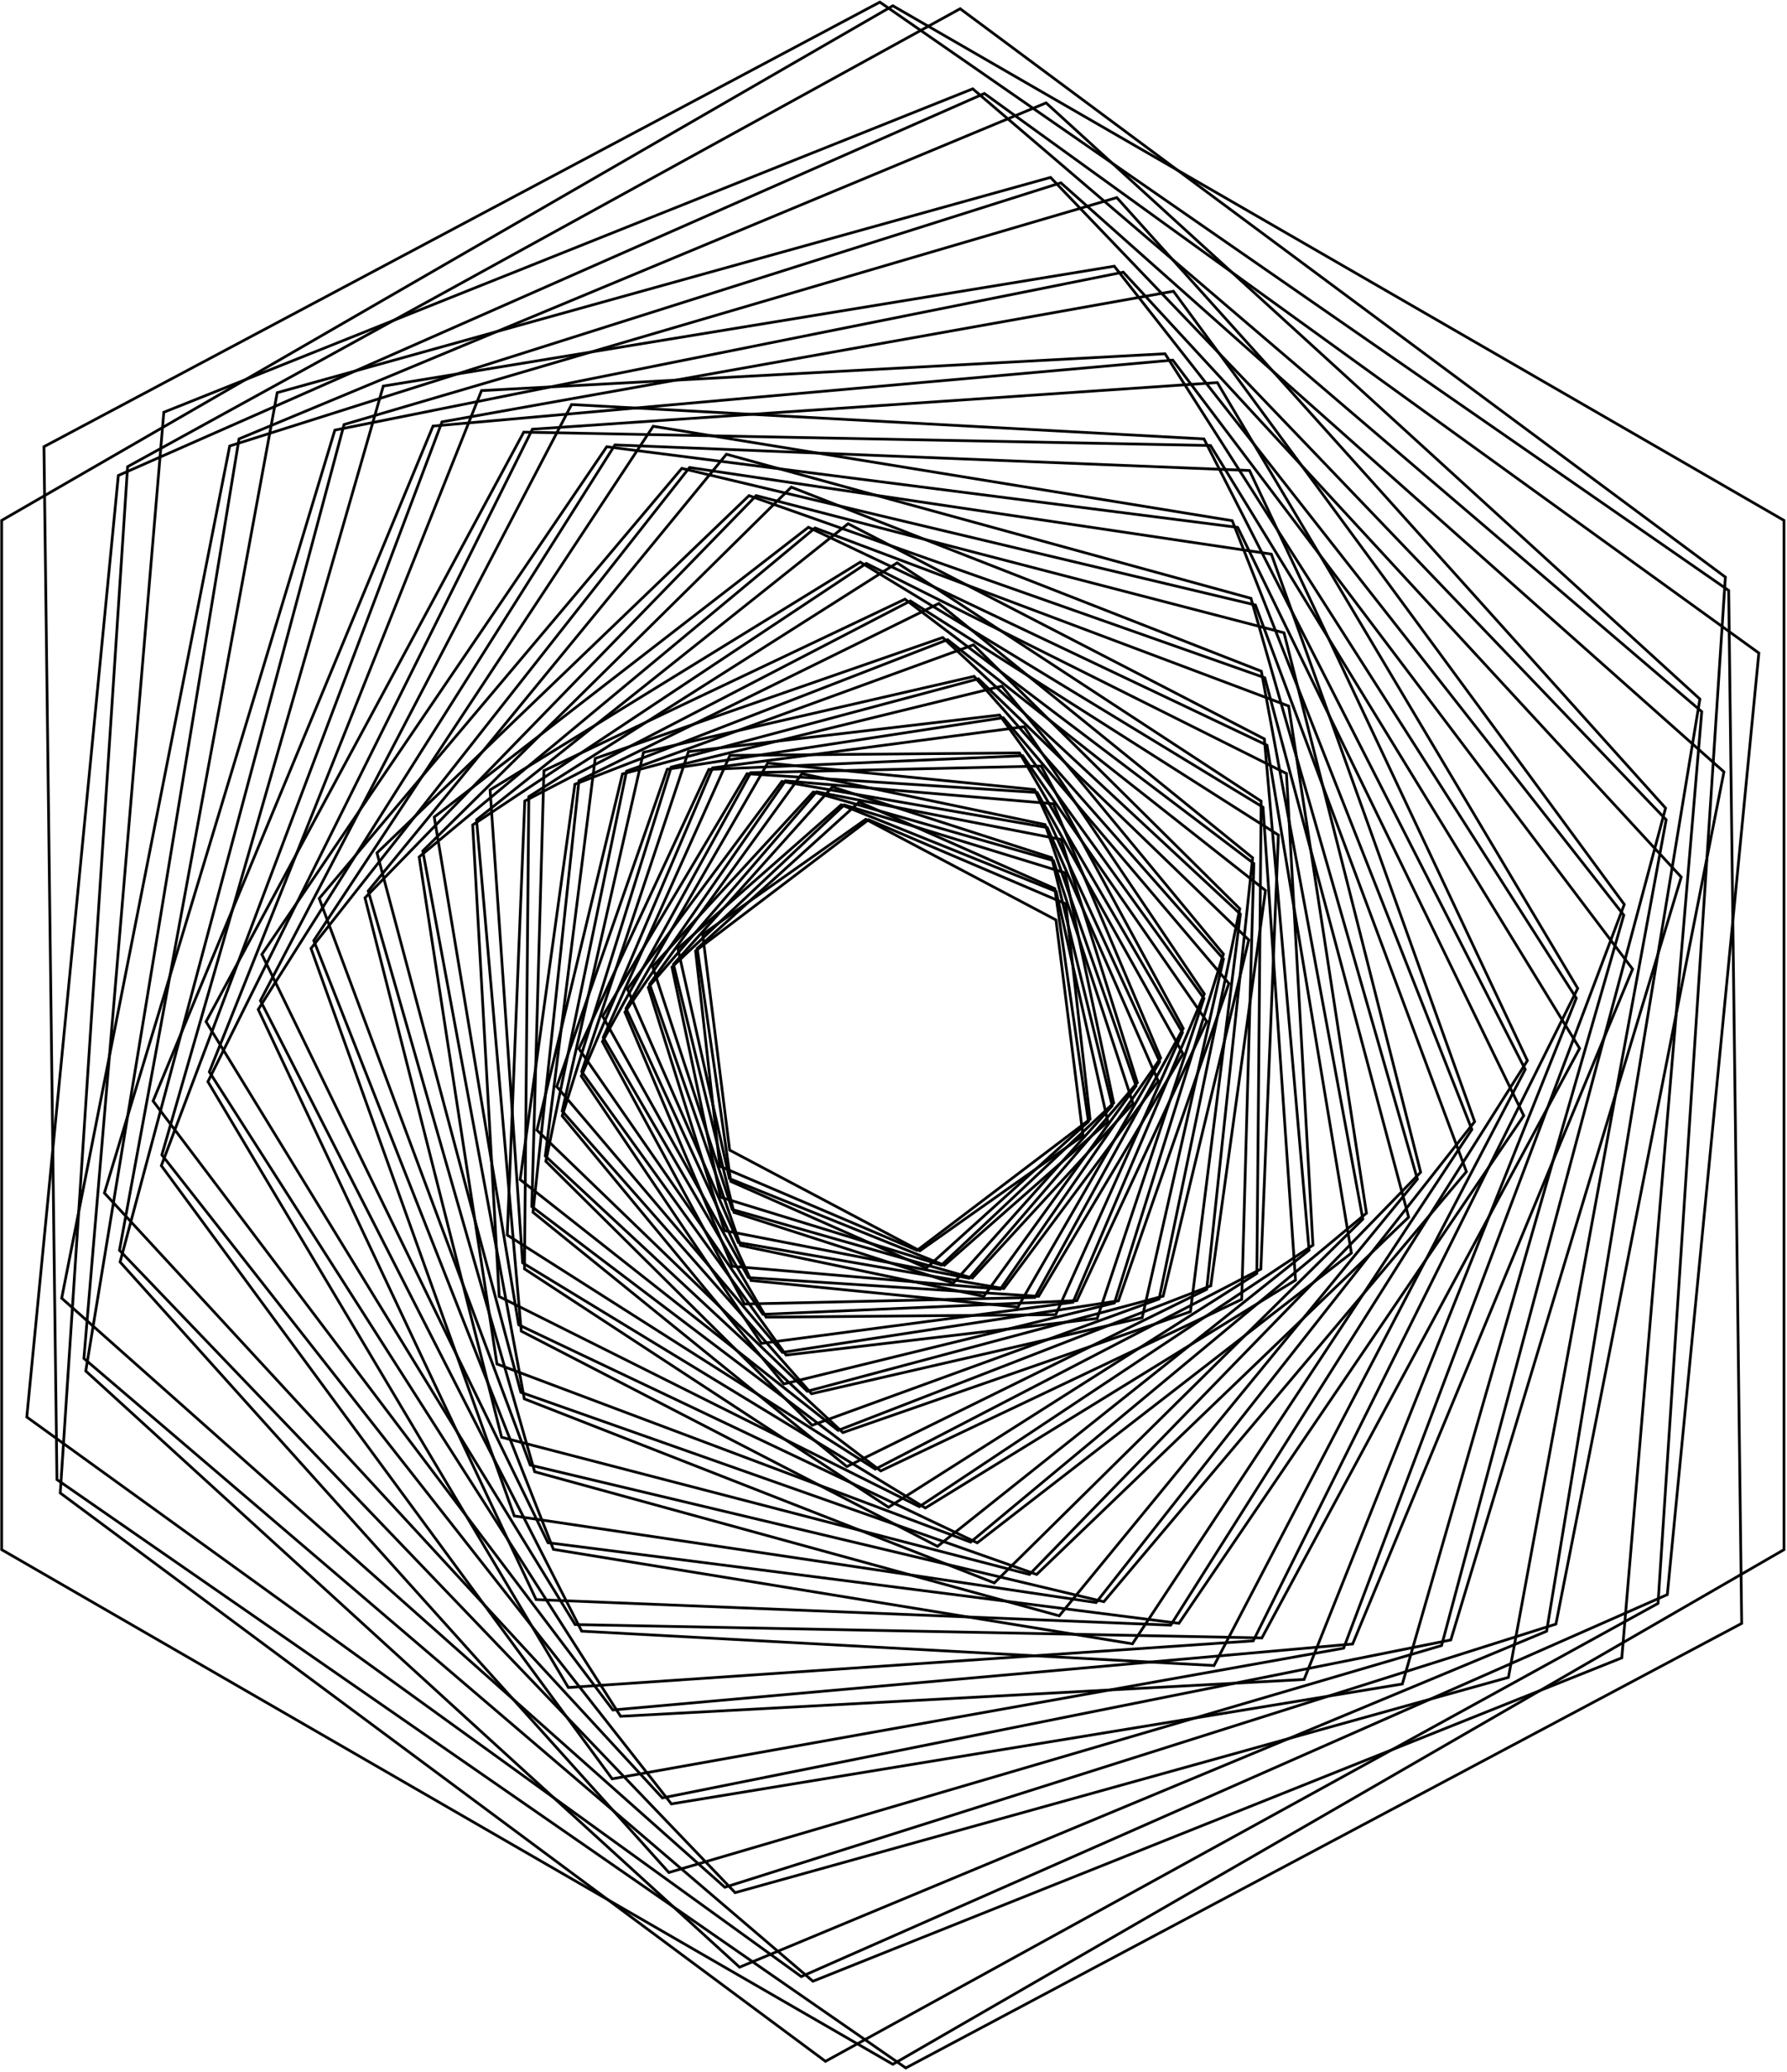 <svg width="767" height="889" viewBox="0 0 767 889" fill="none" xmlns="http://www.w3.org/2000/svg">
<path d="M371.6 351.561L301.58 400.93L313.18 493.521L394.81 536.73L464.84 487.351L453.24 394.76L371.6 351.561Z" stroke="black" stroke-width="1.175" stroke-miterlimit="10" stroke-linecap="round"/>
<path d="M467.86 480.25L457.45 387.85L372.8 351.74L298.55 408.03L308.96 500.44L393.62 536.54L467.86 480.25Z" stroke="black" stroke-width="1.175" stroke-miterlimit="10" stroke-linecap="round"/>
<path d="M313.67 506.96L397.62 544.12L467.16 481.3L452.75 381.32L368.79 344.16L299.25 406.98L313.67 506.96Z" stroke="black" stroke-width="1.175" stroke-miterlimit="10" stroke-linecap="round"/>
<path d="M361.05 345.35L290.93 406.96L313.08 505.75L405.36 542.94L475.49 481.33L453.33 382.53L361.05 345.35Z" stroke="black" stroke-width="1.175" stroke-miterlimit="10" stroke-linecap="round"/>
<path d="M478 473.29L457.15 374.55L362.36 345.4L288.42 414.99L309.27 513.73L404.06 542.88L478 473.29Z" stroke="black" stroke-width="1.175" stroke-miterlimit="10" stroke-linecap="round"/>
<path d="M315.01 520.24L409.16 550.61L477.36 474.52L451.4 368.05L357.26 337.67L289.06 413.77L315.01 520.24Z" stroke="black" stroke-width="1.175" stroke-miterlimit="10" stroke-linecap="round"/>
<path d="M349.06 339.86L280.11 414.72L314.26 519L417.36 548.42L486.31 473.56L452.16 369.29L349.06 339.86Z" stroke="black" stroke-width="1.175" stroke-miterlimit="10" stroke-linecap="round"/>
<path d="M488.16 464.581L455.42 360.21L350.47 339.771L278.25 423.7L310.99 528.071L415.95 548.51L488.16 464.581Z" stroke="black" stroke-width="1.175" stroke-miterlimit="10" stroke-linecap="round"/>
<path d="M317.85 534.44L422.24 556.28L487.6 465.98L448.57 353.84L344.18 332.01L278.81 422.3L317.85 534.44Z" stroke="black" stroke-width="1.175" stroke-miterlimit="10" stroke-linecap="round"/>
<path d="M335.59 335.33L269.29 424.38L316.91 533.19L430.82 552.95L497.13 463.9L449.51 355.1L335.59 335.33Z" stroke="black" stroke-width="1.175" stroke-miterlimit="10" stroke-linecap="round"/>
<path d="M498.18 453.97L452.07 344.9L337.1 335.07L268.23 434.32L314.35 543.39L429.32 553.21L498.18 453.97Z" stroke="black" stroke-width="1.175" stroke-miterlimit="10" stroke-linecap="round"/>
<path d="M322.38 549.47L436.9 560.88L497.73 455.54L444.04 338.81L329.52 327.41L268.69 432.74L322.38 549.47Z" stroke="black" stroke-width="1.175" stroke-miterlimit="10" stroke-linecap="round"/>
<path d="M320.64 332.01L258.67 436.1L321.24 548.23L445.78 556.27L507.75 452.18L445.18 340.06L320.64 332.01Z" stroke="black" stroke-width="1.175" stroke-miterlimit="10" stroke-linecap="round"/>
<path d="M507.85 441.31L446.87 328.72L322.23 331.55L258.57 446.97L319.55 559.56L444.19 556.73L507.85 441.31Z" stroke="black" stroke-width="1.175" stroke-miterlimit="10" stroke-linecap="round"/>
<path d="M328.82 565.2L453.13 564.13L507.52 443.07L437.59 323.08L313.28 324.15L258.9 445.21L328.82 565.2Z" stroke="black" stroke-width="1.175" stroke-miterlimit="10" stroke-linecap="round"/>
<path d="M304.22 330.17L248.48 450.02L327.46 563.99L462.2 558.11L517.94 438.26L438.95 324.29L304.22 330.17Z" stroke="black" stroke-width="1.175" stroke-miterlimit="10" stroke-linecap="round"/>
<path d="M516.91 426.49L439.58 311.84L305.88 329.48L249.5 461.79L326.84 576.45L460.54 558.8L516.91 426.49Z" stroke="black" stroke-width="1.175" stroke-miterlimit="10" stroke-linecap="round"/>
<path d="M337.4 581.47L470.93 565.76L516.74 428.43L429.02 306.82L295.49 322.52L249.67 459.85L337.4 581.47Z" stroke="black" stroke-width="1.175" stroke-miterlimit="10" stroke-linecap="round"/>
<path d="M286.37 330.1L238.97 466.27L335.81 580.31L480.05 558.19L527.45 422.01L430.61 307.97L286.37 330.1Z" stroke="black" stroke-width="1.175" stroke-miterlimit="10" stroke-linecap="round"/>
<path d="M525.11 409.4L429.98 294.42L288.08 329.16L241.31 478.88L336.43 593.86L478.33 559.12L525.11 409.4Z" stroke="black" stroke-width="1.175" stroke-miterlimit="10" stroke-linecap="round"/>
<path d="M348.31 598.061L490.23 565.43L525.13 411.521L418.1 290.23L276.18 322.85L241.29 476.76L348.31 598.061Z" stroke="black" stroke-width="1.175" stroke-miterlimit="10" stroke-linecap="round"/>
<path d="M267.17 332.11L230.45 484.96L346.49 596.99L499.24 556.17L535.97 403.32L419.93 291.29L267.17 332.11Z" stroke="black" stroke-width="1.175" stroke-miterlimit="10" stroke-linecap="round"/>
<path d="M532.13 389.95L417.84 276.71L268.92 330.9L234.28 498.33L348.57 611.58L497.5 557.39L532.13 389.95Z" stroke="black" stroke-width="1.175" stroke-miterlimit="10" stroke-linecap="round"/>
<path d="M361.78 614.72L510.95 562.821L532.38 392.24L404.63 273.561L255.46 325.46L234.04 496.041L361.78 614.72Z" stroke="black" stroke-width="1.175" stroke-miterlimit="10" stroke-linecap="round"/>
<path d="M246.75 336.53L223.25 506.18L359.71 613.79L519.67 551.75L543.17 382.1L406.71 274.49L246.75 336.53Z" stroke="black" stroke-width="1.175" stroke-miterlimit="10" stroke-linecap="round"/>
<path d="M537.65 368.09L402.94 258.96L248.49 335.02L228.76 520.19L363.48 629.32L517.92 553.27L537.65 368.09Z" stroke="black" stroke-width="1.175" stroke-miterlimit="10" stroke-linecap="round"/>
<path d="M378.01 631.18L532.96 557.57L538.16 370.54L388.41 257.11L233.46 330.71L228.26 517.74L378.01 631.18Z" stroke="black" stroke-width="1.175" stroke-miterlimit="10" stroke-linecap="round"/>
<path d="M225.25 343.71L217.72 529.97L375.68 630.41L541.17 544.57L548.7 358.31L390.74 257.87L225.25 343.71Z" stroke="black" stroke-width="1.175" stroke-miterlimit="10" stroke-linecap="round"/>
<path d="M541.3 343.791L385.06 241.521L226.97 341.86L225.11 544.49L381.36 646.771L539.45 546.42L541.3 343.791Z" stroke="black" stroke-width="1.175" stroke-miterlimit="10" stroke-linecap="round"/>
<path d="M397.17 647.08L556.06 549.32L542.1 346.38L369.24 241.21L210.35 338.96L224.32 541.9L397.17 647.08Z" stroke="black" stroke-width="1.175" stroke-miterlimit="10" stroke-linecap="round"/>
<path d="M202.88 353.99L214.26 556.361L394.59 646.521L563.53 534.301L552.16 331.921L371.83 241.771L202.88 353.99Z" stroke="black" stroke-width="1.175" stroke-miterlimit="10" stroke-linecap="round"/>
<path d="M542.68 317.08L364.01 224.73L204.54 351.791L223.73 571.2L402.4 663.551L561.88 536.49L542.68 317.08Z" stroke="black" stroke-width="1.175" stroke-miterlimit="10" stroke-linecap="round"/>
<path d="M419.44 662.03L580.04 537.68L543.81 319.79L346.98 226.25L186.38 350.6L222.61 568.49L419.44 662.03Z" stroke="black" stroke-width="1.175" stroke-miterlimit="10" stroke-linecap="round"/>
<path d="M179.91 367.72L213.31 585.31L416.6 661.73L586.5 520.56L553.11 302.97L349.82 226.55L179.91 367.72Z" stroke="black" stroke-width="1.175" stroke-miterlimit="10" stroke-linecap="round"/>
<path d="M541.38 288.03L339.63 209.04L181.46 365.15L225.04 600.25L426.78 679.24L584.95 523.13L541.38 288.03Z" stroke="black" stroke-width="1.175" stroke-miterlimit="10" stroke-linecap="round"/>
<path d="M444.94 675.6L604.6 522.29L542.87 290.83L321.48 212.68L161.81 365.99L223.54 597.45L444.94 675.6Z" stroke="black" stroke-width="1.175" stroke-miterlimit="10" stroke-linecap="round"/>
<path d="M156.66 385.27L215.3 616.74L441.86 675.61L609.76 503.01L551.11 271.54L324.56 212.67L156.66 385.27Z" stroke="black" stroke-width="1.175" stroke-miterlimit="10" stroke-linecap="round"/>
<path d="M536.94 256.75L311.78 194.92L158.05 382.31L229.48 631.53L454.64 693.36L608.36 505.97L536.94 256.75Z" stroke="black" stroke-width="1.175" stroke-miterlimit="10" stroke-linecap="round"/>
<path d="M473.77 687.301L629.4 502.771L538.84 259.61L292.64 200.98L137.02 385.521L227.58 628.68L473.77 687.301Z" stroke="black" stroke-width="1.175" stroke-miterlimit="10" stroke-linecap="round"/>
<path d="M133.49 406.98L220.74 650.5L470.46 687.67L632.93 481.31L545.68 237.78L295.95 200.61L133.49 406.98Z" stroke="black" stroke-width="1.175" stroke-miterlimit="10" stroke-linecap="round"/>
<path d="M528.89 223.44L280.36 182.91L134.68 403.61L237.53 664.84L486.06 705.37L631.74 484.67L528.89 223.44Z" stroke="black" stroke-width="1.175" stroke-miterlimit="10" stroke-linecap="round"/>
<path d="M506 696.58L654.02 478.74L531.23 226.3L260.42 191.7L112.4 409.54L235.19 661.98L506 696.58Z" stroke="black" stroke-width="1.175" stroke-miterlimit="10" stroke-linecap="round"/>
<path d="M110.84 433.17L230.11 686.39L502.48 697.36L655.57 455.11L536.3 201.89L263.94 190.92L110.84 433.17Z" stroke="black" stroke-width="1.175" stroke-miterlimit="10" stroke-linecap="round"/>
<path d="M516.76 188.35L245.33 173.59L111.78 429.39L249.66 699.94L521.09 714.69L654.64 458.9L516.76 188.35Z" stroke="black" stroke-width="1.175" stroke-miterlimit="10" stroke-linecap="round"/>
<path d="M541.61 702.841L677.98 449.871L519.57 191.171L224.8 185.44L88.44 438.41L246.84 697.111L541.61 702.841Z" stroke="black" stroke-width="1.175" stroke-miterlimit="10" stroke-linecap="round"/>
<path d="M89.24 464.15L243.94 724.12L537.91 704.1L677.18 424.13L522.48 164.17L228.51 184.18L89.24 464.15Z" stroke="black" stroke-width="1.175" stroke-miterlimit="10" stroke-linecap="round"/>
<path d="M500.04 151.8L206.68 167.61L89.85 459.95L266.37 736.48L559.73 720.67L676.57 428.33L500.04 151.8Z" stroke="black" stroke-width="1.175" stroke-miterlimit="10" stroke-linecap="round"/>
<path d="M580.56 705.45L700.72 415.84L503.37 154.53L185.86 182.83L65.7 472.45L263.05 733.76L580.56 705.45Z" stroke="black" stroke-width="1.175" stroke-miterlimit="10" stroke-linecap="round"/>
<path d="M69.25 500.2L262.75 763.311L576.71 707.25L697.16 388.09L503.66 124.98L189.71 181.031L69.25 500.2Z" stroke="black" stroke-width="1.175" stroke-miterlimit="10" stroke-linecap="round"/>
<path d="M478.26 114.23L164.51 165.671L69.47 495.581L288.16 774.061L601.9 722.611L696.95 392.7L478.26 114.23Z" stroke="black" stroke-width="1.175" stroke-miterlimit="10" stroke-linecap="round"/>
<path d="M622.7 703.71L721.6 376.36L482.11 116.79L143.72 184.57L44.81 511.92L284.3 771.5L622.7 703.71Z" stroke="black" stroke-width="1.175" stroke-miterlimit="10" stroke-linecap="round"/>
<path d="M51.54 541.53L287.07 803.5L618.75 706.11L714.88 346.75L479.34 84.79L147.67 182.17L51.54 541.53Z" stroke="black" stroke-width="1.175" stroke-miterlimit="10" stroke-linecap="round"/>
<path d="M450.9 76.13L118.98 168.5L51.28 536.51L315.52 812.15L647.44 719.78L715.13 351.77L450.9 76.13Z" stroke="black" stroke-width="1.175" stroke-miterlimit="10" stroke-linecap="round"/>
<path d="M667.82 696.9L739.93 331.21L455.32 78.45L98.59 191.38L26.48 557.07L311.1 809.84L667.82 696.9Z" stroke="black" stroke-width="1.175" stroke-miterlimit="10" stroke-linecap="round"/>
<path d="M36.81 588.31L317.42 844.13L663.83 699.96L729.61 299.97L448.99 44.15L102.59 188.33L36.81 588.31Z" stroke="black" stroke-width="1.175" stroke-miterlimit="10" stroke-linecap="round"/>
<path d="M417.51 38.12L70.31 176.9L36.01 582.92L348.91 850.16L696.1 711.39L730.41 305.37L417.51 38.12Z" stroke="black" stroke-width="1.175" stroke-miterlimit="10" stroke-linecap="round"/>
<path d="M715.63 684.25L754.92 280.22L422.5 40.11L50.79 204.03L11.5 608.06L343.92 848.17L715.63 684.25Z" stroke="black" stroke-width="1.175" stroke-miterlimit="10" stroke-linecap="round"/>
<path d="M25.86 640.65L354.3 884.53L711.65 688.02L740.55 247.64L412.11 3.75L54.77 200.26L25.86 640.65Z" stroke="black" stroke-width="1.175" stroke-miterlimit="10" stroke-linecap="round"/>
<path d="M377.64 0.91L18.87 191.67L24.44 634.9L388.78 887.37L747.55 696.61L741.97 253.38L377.64 0.91Z" stroke="black" stroke-width="1.175" stroke-miterlimit="10" stroke-linecap="round"/>
<path d="M765.7 664.97V223.311L383.21 2.48L0.72 223.311V664.97L383.21 885.801L765.7 664.97Z" stroke="black" stroke-width="1.175" stroke-miterlimit="10" stroke-linecap="round"/>
</svg>
